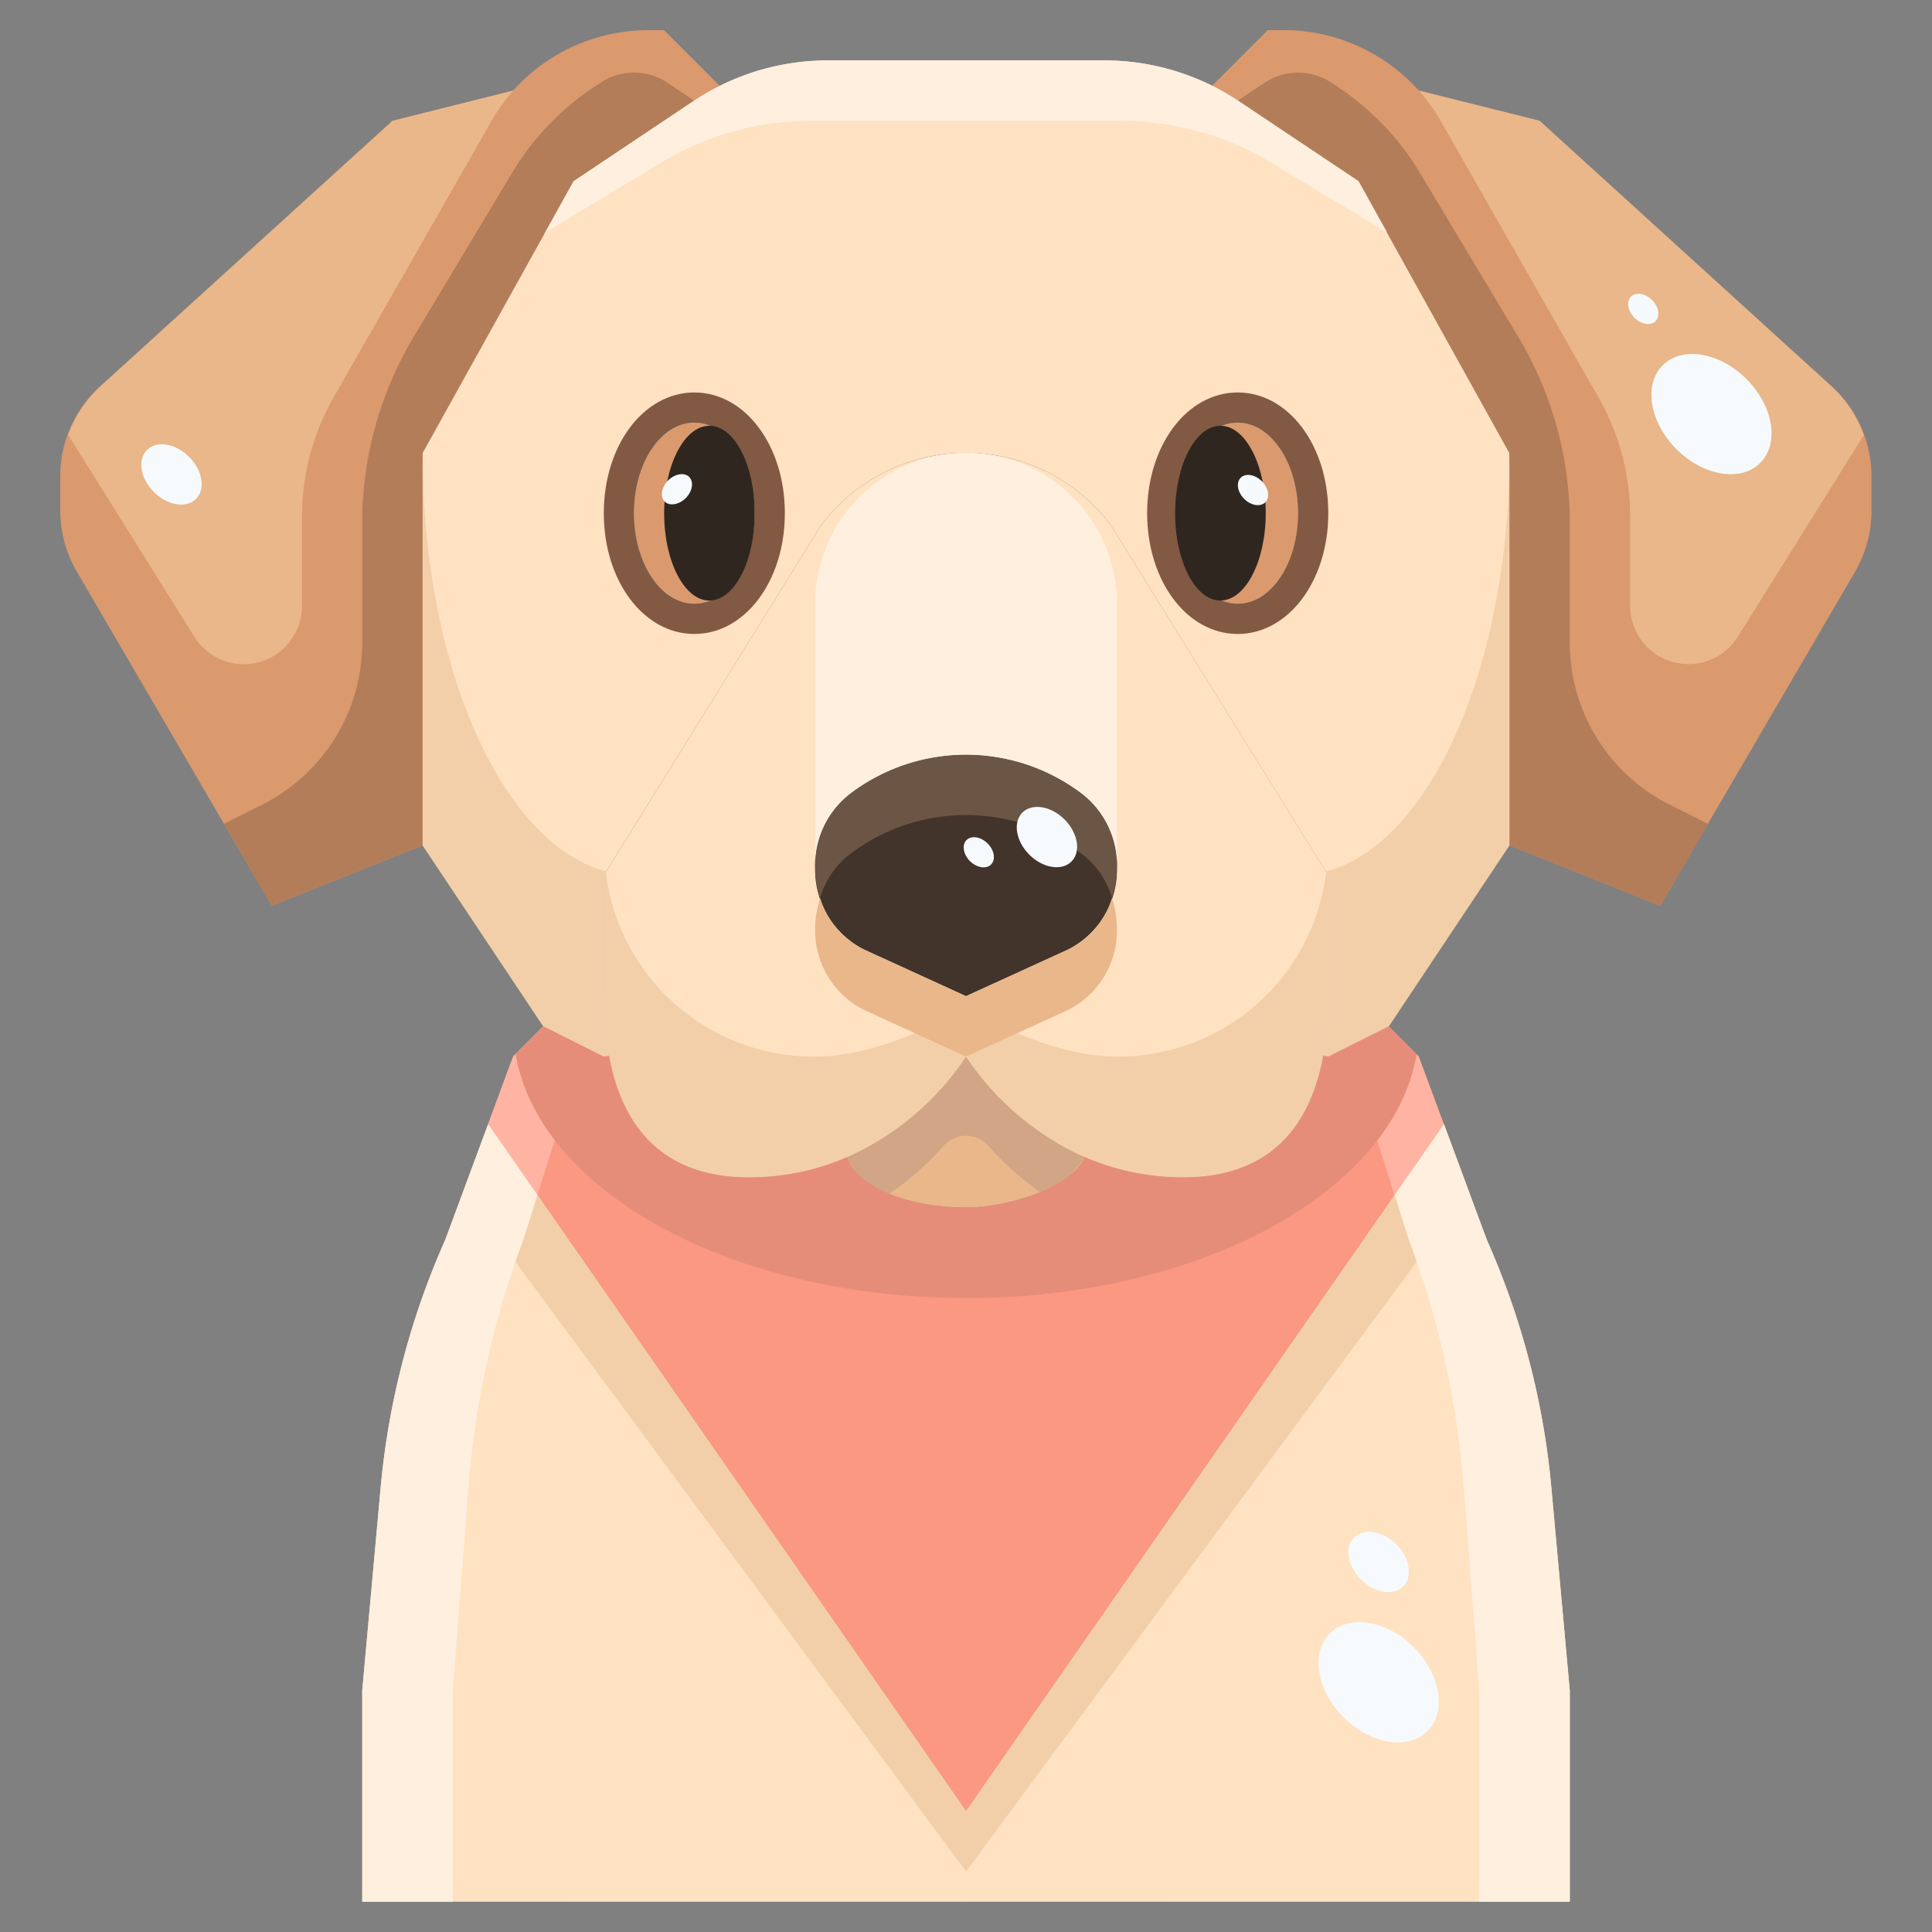 <svg width="21" height="21" fill="none" xmlns="http://www.w3.org/2000/svg"><rect width="100%" height="100%" fill="#808080" stroke="none"/><path d="M15.42 11.484l.273.735-5.194 7.469-5.194-7.469.272-.735.328-.328.656.328.056-.01c.141.772.584 1.323 1.52 1.323.367.001.732-.074 1.07-.22.098.312.639.548 1.292.548.489 0 1.162-.236 1.29-.548a2.68 2.68 0 001.072.22c.936 0 1.378-.551 1.52-1.322l.055.01.657-.329.328.328z" fill="#FB9881"/><path d="M11.737 8.61a.983.983 0 01.404.82.97.97 0 01-.528.89l-1.113.508-1.112-.508a.97.97 0 01-.528-.89.982.982 0 01.403-.82 2.084 2.084 0 012.474 0z" fill="#42342B"/><path d="M7.547 6.563c.362 0 .656-.441.656-.985s-.294-.984-.656-.984c-.363 0-.656.44-.656.984s.293.984.656.984zm5.906 0c.363 0 .656-.441.656-.985s-.293-.984-.656-.984c-.362 0-.656.44-.656.984s.294.984.656.984zM5.578.984a1.973 1.973 0 011.47-.656h.17l.604.604a3.01 3.01 0 00-.282.164l-1.306.873-1.64 2.953v4.266l-1.64.656L.833 6.21a1.324 1.324 0 01-.178-.66v-.376a1.317 1.317 0 01.43-.972l3.18-2.89L5.578.984zm9.842 0l1.313.329 3.18 2.89a1.32 1.32 0 01.429.972v.377c0 .231-.061.459-.177.66l-2.12 3.632-1.64-.656V4.921l-1.641-2.953-1.306-.873a3.028 3.028 0 00-.282-.164l.604-.604h.17a1.973 1.973 0 011.47.656z" fill="#DB996E"/><path d="M17.063 18.374v2.297H10.5v-.984l5.194-7.468.466 1.257a8.53 8.53 0 01.702 2.693l.2 2.205zM13.178.932c.096.05.19.104.282.164l1.306.873 1.64 2.953v4.266l-1.312 1.968-.656.328-.056-.01c.039-.213.058-.43.056-.646V9.516l-2.363-3.807a1.969 1.969 0 00-3.15 0L6.562 9.516v1.312c-.001.217.017.433.056.647l-.056.01-.656-.329-1.312-1.969V4.923l1.64-2.953 1.306-.873a2.641 2.641 0 011.457-.44h3.006c.407 0 .81.095 1.175.276zm.931 4.646c0-.545-.295-.984-.656-.984-.36 0-.656.44-.656.984 0 .545.295.984.656.984.361 0 .656-.44.656-.984zm-5.906 0c0-.545-.295-.984-.656-.984-.361 0-.656.44-.656.984 0 .545.295.984.656.984.36 0 .656-.44.656-.984z" fill="#FFE2C2"/><path d="M10.5 10.829l1.113-.509a.97.97 0 00.528-.89.983.983 0 00-.404-.82 2.084 2.084 0 00-2.474 0 .982.982 0 00-.403.82.97.97 0 00.528.89l1.112.509zm1.29 1.748a3.058 3.058 0 01-1.29-1.092c-.318.48-.767.859-1.293 1.093a2.665 2.665 0 01-1.07.22c-.935 0-1.377-.552-1.519-1.323a3.413 3.413 0 01-.055-.646V9.516L8.925 5.71a1.969 1.969 0 013.15 0l2.363 3.806v1.313a3.41 3.41 0 01-.056.646c-.141.771-.584 1.322-1.52 1.322a2.682 2.682 0 01-1.072-.22z" fill="#FFE2C2"/><path d="M11.79 12.577c-.129.312-.801.548-1.29.548-.653 0-1.195-.236-1.293-.548a3.028 3.028 0 001.293-1.093c.319.479.765.857 1.29 1.093z" fill="#E9B789"/><path d="M10.5 19.687v.984H3.937v-2.297l.2-2.205a8.53 8.53 0 01.703-2.694l.466-1.256 5.194 7.468z" fill="#FFE2C2"/><path d="M9.263 9.266a2.084 2.084 0 012.474 0c.17.121.293.296.35.496.035-.107.053-.219.054-.332a.983.983 0 00-.404-.82 2.084 2.084 0 00-2.474 0 .982.982 0 00-.403.82c0 .113.019.225.055.332.056-.2.18-.375.348-.496z" fill="#6B5545"/><path d="M10.743 12.455c.167.189.355.357.562.501a.87.87 0 00.484-.379 3.058 3.058 0 01-1.29-1.093c-.318.48-.766.86-1.292 1.093a.742.742 0 00.46.398c.217-.149.415-.323.59-.52a.324.324 0 01.486 0z" fill="#D1A585"/><path d="M2.65 7.219a.633.633 0 00.633-.634v-.968a2.61 2.61 0 01.344-1.299L5.34 1.32a1.88 1.88 0 01.24-.335l-1.313.329-3.18 2.89a1.322 1.322 0 00-.345.525l1.37 2.192a.634.634 0 00.537.299zm14.724-2.901c.227.396.345.844.345 1.3v.967a.633.633 0 001.17.336l1.37-2.191c-.071-.2-.19-.38-.345-.525l-3.18-2.893-1.312-.328c.092.103.172.215.24.335l1.712 3z" fill="#E9B789"/><path d="M6.526.9l-.068.045c-.364.242-.67.563-.894.938L4.498 3.659a3.938 3.938 0 00-.561 2.026v1.302a1.969 1.969 0 01-1.089 1.76l-.414.208.518.89 1.641-.657V4.922l1.64-2.953 1.307-.873.006-.002L7.256.9a.656.656 0 00-.73 0zm10.537 6.087V5.685a3.93 3.93 0 00-.562-2.026l-1.065-1.777a2.952 2.952 0 00-.895-.938L14.473.9a.656.656 0 00-.728 0l-.292.194.005.003 1.308.873 1.64 2.953v4.266l1.64.656.52-.889-.415-.208a1.97 1.97 0 01-1.088-1.76z" fill="#B37D59"/><path d="M7.547 4.266c-.552 0-.984.576-.984 1.312 0 .736.432 1.313.984 1.313s.984-.577.984-1.313-.432-1.312-.984-1.312zm0 2.296c-.363 0-.656-.44-.656-.984s.293-.984.656-.984c.362 0 .656.44.656.984s-.294.984-.656.984zm5.906-2.296c-.552 0-.984.576-.984 1.312 0 .736.432 1.313.984 1.313s.985-.577.985-1.313-.433-1.312-.985-1.312zm0 2.296c-.36 0-.656-.44-.656-.984s.295-.984.656-.984c.361 0 .656.44.656.984s-.293.984-.656.984z" fill="#825943"/><path d="M7.71 6.527c.273 0 .493-.425.493-.949s-.22-.95-.492-.95-.492.426-.492.95.22.95.492.95zm5.556 0c.271 0 .492-.425.492-.949s-.22-.95-.492-.95-.493.426-.493.95.22.95.493.95z" fill="#2F261F"/><path d="M7.526 1.588a3.206 3.206 0 011.305-.276h3.34c.45 0 .894.094 1.305.276.107.05.212.104.314.164l1.287.775-.31-.558-1.306-.873a2.642 2.642 0 00-1.457-.44H8.998a2.641 2.641 0 00-1.457.44l-1.305.873-.31.558 1.287-.775c.101-.06.206-.115.313-.164z" fill="#FFEFDE"/><path d="M4.594 4.922v4.266l1.312 1.968.657.328.055-.01a3.412 3.412 0 01-.056-.646V9.516l.028-.044c-1.127-.295-1.996-2.216-1.996-4.55zm9.817 4.55l.028.044v1.312c.002.217-.017.433-.056.647l.056.01.656-.329 1.312-1.969V4.923c0 2.334-.869 4.255-1.996 4.55z" fill="#F2CFA9"/><path d="M12.14 11.485c-.725 0-1.64-.475-1.64-.656 0 .181-.915.656-1.64.656A2.278 2.278 0 016.585 9.48l-.022.036v1.313c-.002.216.016.433.055.646.142.771.584 1.322 1.52 1.322.368.002.732-.073 1.07-.22a3.029 3.029 0 001.292-1.092c.319.478.766.857 1.29 1.093.338.146.704.22 1.073.22.935 0 1.378-.552 1.519-1.323.039-.213.058-.43.056-.646V9.516l-.023-.036a2.278 2.278 0 01-2.274 2.005z" fill="#F2CFA9"/><path d="M9.263 8.61a2.084 2.084 0 012.474 0 .983.983 0 01.404.82V6.563a1.64 1.64 0 00-3.281 0V9.43a.982.982 0 01.403-.82z" fill="#FFEFDE"/><path d="M11.613 10.32l-1.113.508-1.112-.508a.92.92 0 01-.473-.558 1.083 1.083 0 00-.055.325.97.97 0 00.528.889l1.112.508 1.113-.508a.97.97 0 00.528-.89 1.085 1.085 0 00-.055-.324.918.918 0 01-.473.557z" fill="#E9B789"/><path d="M10.5 20.343l5.465-7.394-.27-.73-5.195 7.468v.656zm0-.656l-5.194-7.468-.27.73 5.464 7.394v-.656z" fill="#F2CFA9"/><path d="M14.915 12.22l.242.77.537-.77-.273-.736-.328-.328-.484.242.074.086.232.735zm-8.831 0l.231-.736.074-.086-.484-.242-.328.328-.272.735.536.771.243-.77z" fill="#FFB4A3"/><path d="M16.863 16.17a8.53 8.53 0 00-.702-2.695l-.466-1.256-.535.77.153.486a9.77 9.77 0 01.597 2.694l.169 2.205v2.297h.984v-2.297l-.2-2.205zm-11.771 0a9.77 9.77 0 01.597-2.695l.153-.486-.536-.77-.466 1.257a8.53 8.53 0 00-.702 2.693l-.2 2.205v2.297h.984v-2.297l.17-2.205z" fill="#FFEFDE"/><path d="M10.502 14.11c2.55 0 4.644-1.161 4.896-2.651l-.303-.303-.656.328-.056-.01c-.14.772-.584 1.323-1.519 1.323a2.68 2.68 0 01-1.073-.22c-.128.312-.8.548-1.29.548-.652 0-1.194-.236-1.292-.548a2.665 2.665 0 01-1.07.22c-.935 0-1.378-.551-1.519-1.322l-.056.01-.656-.329-.303.303c.252 1.49 2.347 2.65 4.897 2.65z" fill="#E68D79"/><path d="M7.454 5.414c.073-.074.09-.176.037-.23-.053-.052-.155-.035-.229.038-.073.074-.09.176-.037.23.053.052.155.035.229-.038zm6.299.046c.053-.053.036-.156-.038-.23-.073-.073-.176-.09-.229-.037-.053.053-.036.156.038.23.073.073.176.09.229.037zm5.38-.429c.21-.21.144-.618-.15-.911-.292-.293-.7-.36-.91-.15-.211.211-.144.619.149.912.293.293.7.36.911.15zm-3.617 13.786c.21-.21.143-.619-.15-.912-.292-.293-.7-.36-.91-.15-.211.211-.144.62.149.912.293.293.7.36.911.15zM2.13 5.423c.106-.105.073-.31-.075-.457-.147-.148-.352-.181-.457-.075-.106.105-.073.31.075.457.147.147.352.181.457.075zm13.122 11.821c.105-.106.072-.311-.075-.458-.148-.147-.352-.18-.458-.075-.106.106-.072.31.075.458.147.147.352.18.457.075zm-3.606-7.879c.106-.106.072-.31-.075-.458-.147-.147-.352-.18-.458-.075-.105.106-.072.31.075.458.147.147.352.18.458.075zm6.349-5.875c.053-.052.036-.155-.037-.228-.074-.074-.176-.09-.23-.038-.052.053-.036.156.038.23.074.073.176.09.229.037zm-7.223 5.907c.053-.053.037-.155-.037-.229-.074-.073-.176-.09-.229-.037-.053.053-.036.155.037.229.074.073.176.09.23.037z" fill="#F6FAFD"/></svg>